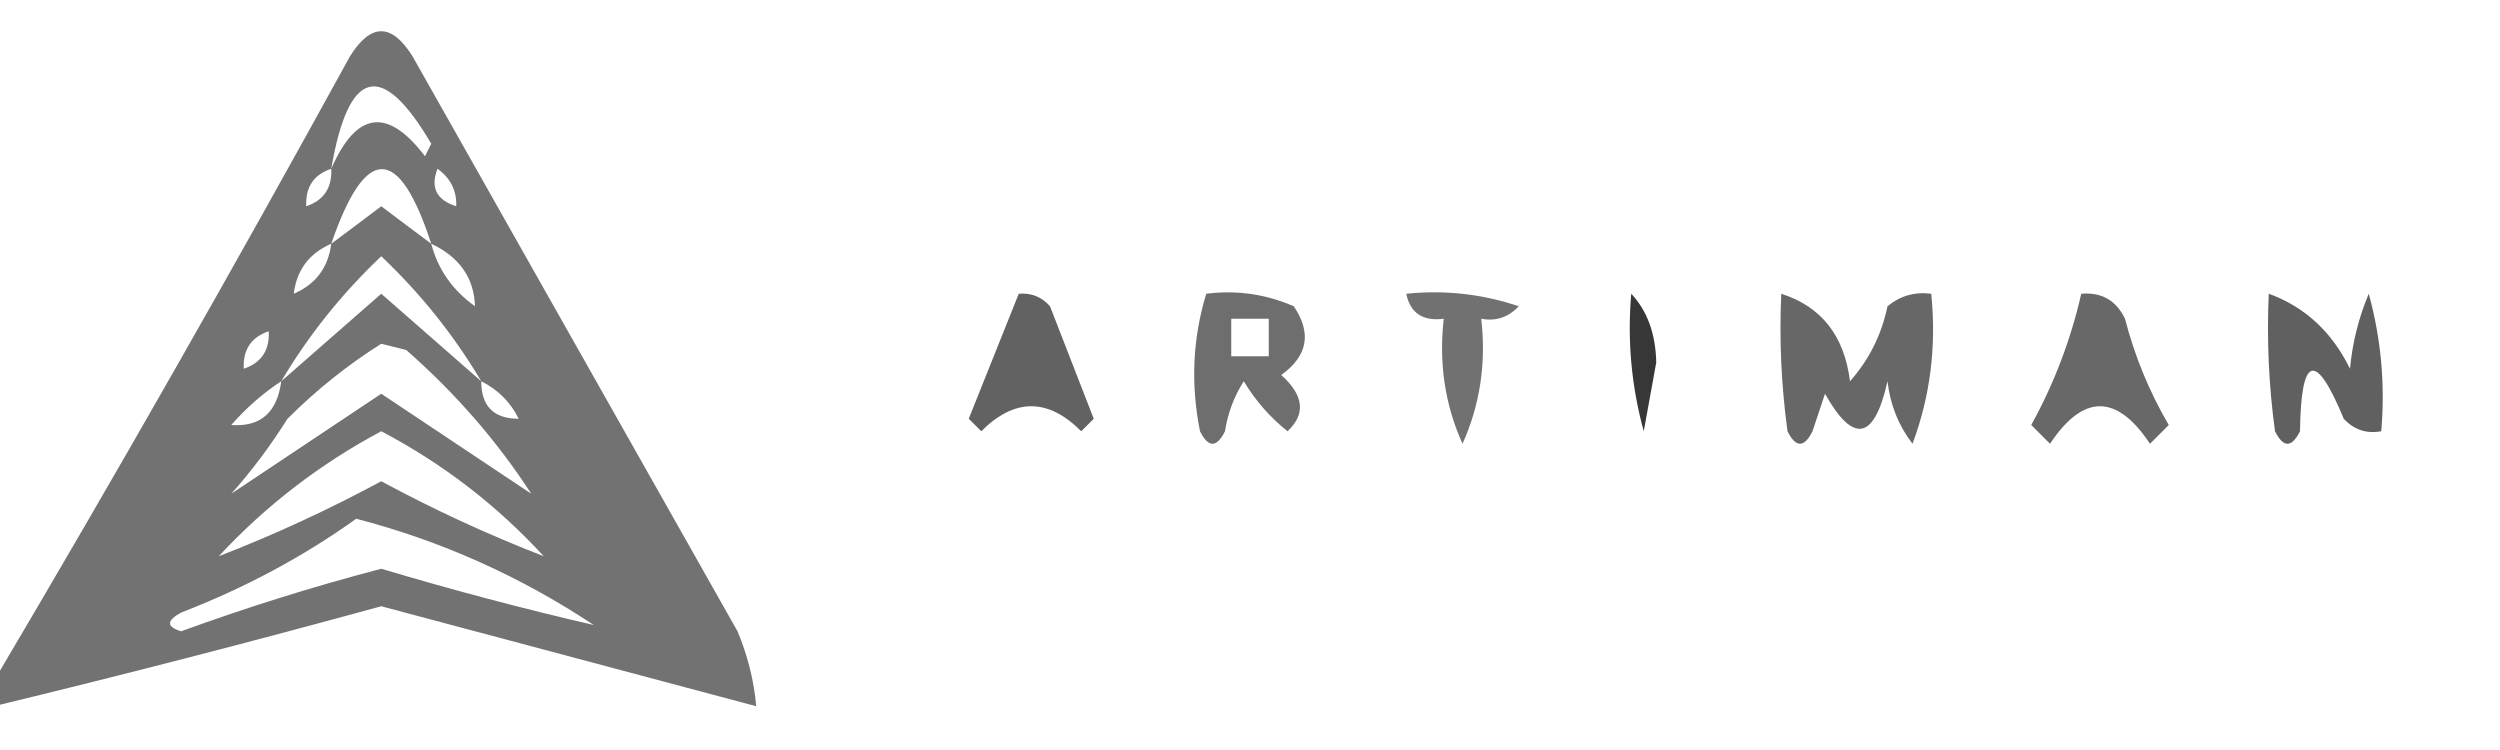 <?xml version="1.0" encoding="UTF-8"?>
<!DOCTYPE svg PUBLIC "-//W3C//DTD SVG 1.1//EN" "http://www.w3.org/Graphics/SVG/1.1/DTD/svg11.dtd">
<svg xmlns="http://www.w3.org/2000/svg" version="1.1" width="200px" height="60px" style="shape-rendering:geometricPrecision; text-rendering:geometricPrecision; image-rendering:optimizeQuality; fill-rule:evenodd; clip-rule:evenodd" xmlns:xlink="http://www.w3.org/1999/xlink">
<g><path style="opacity:0.551" fill="black" d="M -0.5,56.5 C -0.5,55.833 -0.5,55.167 -0.5,54.5C 9.212,38.091 18.712,21.424 28,4.5C 29.667,1.833 31.333,1.833 33,4.5C 41.667,19.833 50.333,35.167 59,50.5C 59.813,52.436 60.313,54.436 60.5,56.5C 50.499,53.833 40.499,51.166 30.5,48.5C 20.202,51.324 9.869,53.991 -0.5,56.5 Z M 26.5,13.5 C 27.883,5.443 30.55,4.777 34.5,11.5C 34.333,11.833 34.167,12.167 34,12.5C 31.012,8.565 28.512,8.898 26.5,13.5 Z M 26.5,13.5 C 26.573,15.027 25.906,16.027 24.5,16.5C 24.427,14.973 25.094,13.973 26.5,13.5 Z M 34.5,19.5 C 33.185,18.524 31.852,17.524 30.5,16.5C 29.148,17.524 27.815,18.524 26.5,19.5C 29.238,11.542 31.904,11.542 34.5,19.5 Z M 36.5,16.5 C 34.915,15.998 34.415,14.998 35,13.5C 36.039,14.244 36.539,15.244 36.5,16.5 Z M 26.5,19.5 C 26.262,21.404 25.262,22.738 23.5,23.5C 23.738,21.596 24.738,20.262 26.5,19.5 Z M 34.5,19.5 C 36.757,20.562 37.923,22.229 38,24.5C 36.198,23.211 35.031,21.544 34.5,19.5 Z M 38.5,30.5 C 35.853,28.189 33.186,25.856 30.5,23.5C 27.814,25.856 25.147,28.189 22.5,30.5C 24.68,26.823 27.347,23.49 30.5,20.5C 33.653,23.49 36.32,26.823 38.5,30.5 Z M 21.5,26.5 C 21.573,28.027 20.906,29.027 19.5,29.5C 19.427,27.973 20.094,26.973 21.5,26.5 Z M 42.5,39.5 C 38.489,36.83 34.489,34.163 30.5,31.5C 26.482,34.173 22.482,36.84 18.5,39.5C 20.112,37.702 21.612,35.702 23,33.5C 25.301,31.202 27.801,29.202 30.5,27.5C 31.167,27.667 31.833,27.833 32.5,28C 36.449,31.47 39.782,35.303 42.5,39.5 Z M 22.5,30.5 C 22.174,33.001 20.841,34.168 18.5,34C 19.705,32.624 21.038,31.458 22.5,30.5 Z M 38.5,30.5 C 39.833,31.167 40.833,32.167 41.5,33.5C 39.5,33.5 38.5,32.5 38.5,30.5 Z M 43.5,44.5 C 39.038,42.769 34.705,40.769 30.5,38.5C 26.295,40.769 21.962,42.769 17.5,44.5C 21.265,40.448 25.598,37.115 30.5,34.5C 35.421,37.09 39.754,40.423 43.5,44.5 Z M 28.5,41.5 C 35.273,43.261 41.606,46.095 47.5,50C 41.875,48.703 36.209,47.203 30.5,45.5C 25.094,46.915 19.761,48.582 14.5,50.5C 13.304,50.154 13.304,49.654 14.5,49C 19.583,47.038 24.25,44.538 28.5,41.5 Z"/></g>
<g><path style="opacity:0.616" fill="black" d="M 81.5,23.5 C 82.496,23.414 83.329,23.748 84,24.5C 85.167,27.5 86.333,30.5 87.5,33.5C 87.167,33.833 86.833,34.167 86.5,34.5C 83.833,31.833 81.167,31.833 78.5,34.5C 78.167,34.167 77.833,33.833 77.5,33.5C 78.849,30.141 80.182,26.808 81.5,23.5 Z"/></g>
<g><path style="opacity:0.567" fill="black" d="M 96.5,23.5 C 98.924,23.192 101.257,23.526 103.5,24.5C 104.953,26.644 104.62,28.477 102.5,30C 104.312,31.627 104.479,33.127 103,34.5C 101.606,33.387 100.439,32.053 99.5,30.5C 98.719,31.729 98.219,33.062 98,34.5C 97.333,35.833 96.667,35.833 96,34.5C 95.245,30.745 95.411,27.078 96.5,23.5 Z M 98.5,25.5 C 99.5,25.5 100.5,25.5 101.5,25.5C 101.5,26.5 101.5,27.5 101.5,28.5C 100.5,28.5 99.5,28.5 98.5,28.5C 98.5,27.5 98.5,26.5 98.5,25.5 Z"/></g>
<g><path style="opacity:0.558" fill="black" d="M 112.5,23.5 C 115.572,23.183 118.572,23.516 121.5,24.5C 120.675,25.386 119.675,25.719 118.5,25.5C 118.905,29.048 118.405,32.381 117,35.5C 115.595,32.381 115.095,29.048 115.5,25.5C 113.821,25.715 112.821,25.048 112.5,23.5 Z"/></g>
<g><path style="opacity:0.782" fill="black" d="M 130.5,23.5 C 131.787,24.871 132.453,26.705 132.5,29C 132.167,30.833 131.833,32.667 131.5,34.5C 130.511,30.893 130.177,27.226 130.5,23.5 Z"/></g>
<g><path style="opacity:0.595" fill="black" d="M 142.5,23.5 C 145.714,24.528 147.548,26.862 148,30.5C 149.527,28.779 150.527,26.779 151,24.5C 152.011,23.663 153.178,23.33 154.5,23.5C 154.924,27.703 154.424,31.703 153,35.5C 151.883,34.051 151.216,32.384 151,30.5C 149.944,35.214 148.277,35.547 146,31.5C 145.667,32.5 145.333,33.5 145,34.5C 144.333,35.833 143.667,35.833 143,34.5C 142.501,30.848 142.335,27.182 142.5,23.5 Z"/></g>
<g><path style="opacity:0.59" fill="black" d="M 166.5,23.5 C 168.124,23.36 169.29,24.027 170,25.5C 170.78,28.512 171.947,31.345 173.5,34C 173,34.5 172.5,35 172,35.5C 169.333,31.5 166.667,31.5 164,35.5C 163.5,35 163,34.5 162.5,34C 164.326,30.688 165.66,27.188 166.5,23.5 Z"/></g>
<g><path style="opacity:0.622" fill="black" d="M 181.5,23.5 C 184.385,24.545 186.552,26.545 188,29.5C 188.192,27.423 188.692,25.423 189.5,23.5C 190.489,27.107 190.823,30.774 190.5,34.5C 189.325,34.719 188.325,34.386 187.5,33.5C 185.249,28.059 184.082,28.393 184,34.5C 183.333,35.833 182.667,35.833 182,34.5C 181.501,30.848 181.335,27.182 181.5,23.5 Z"/></g>
</svg>
